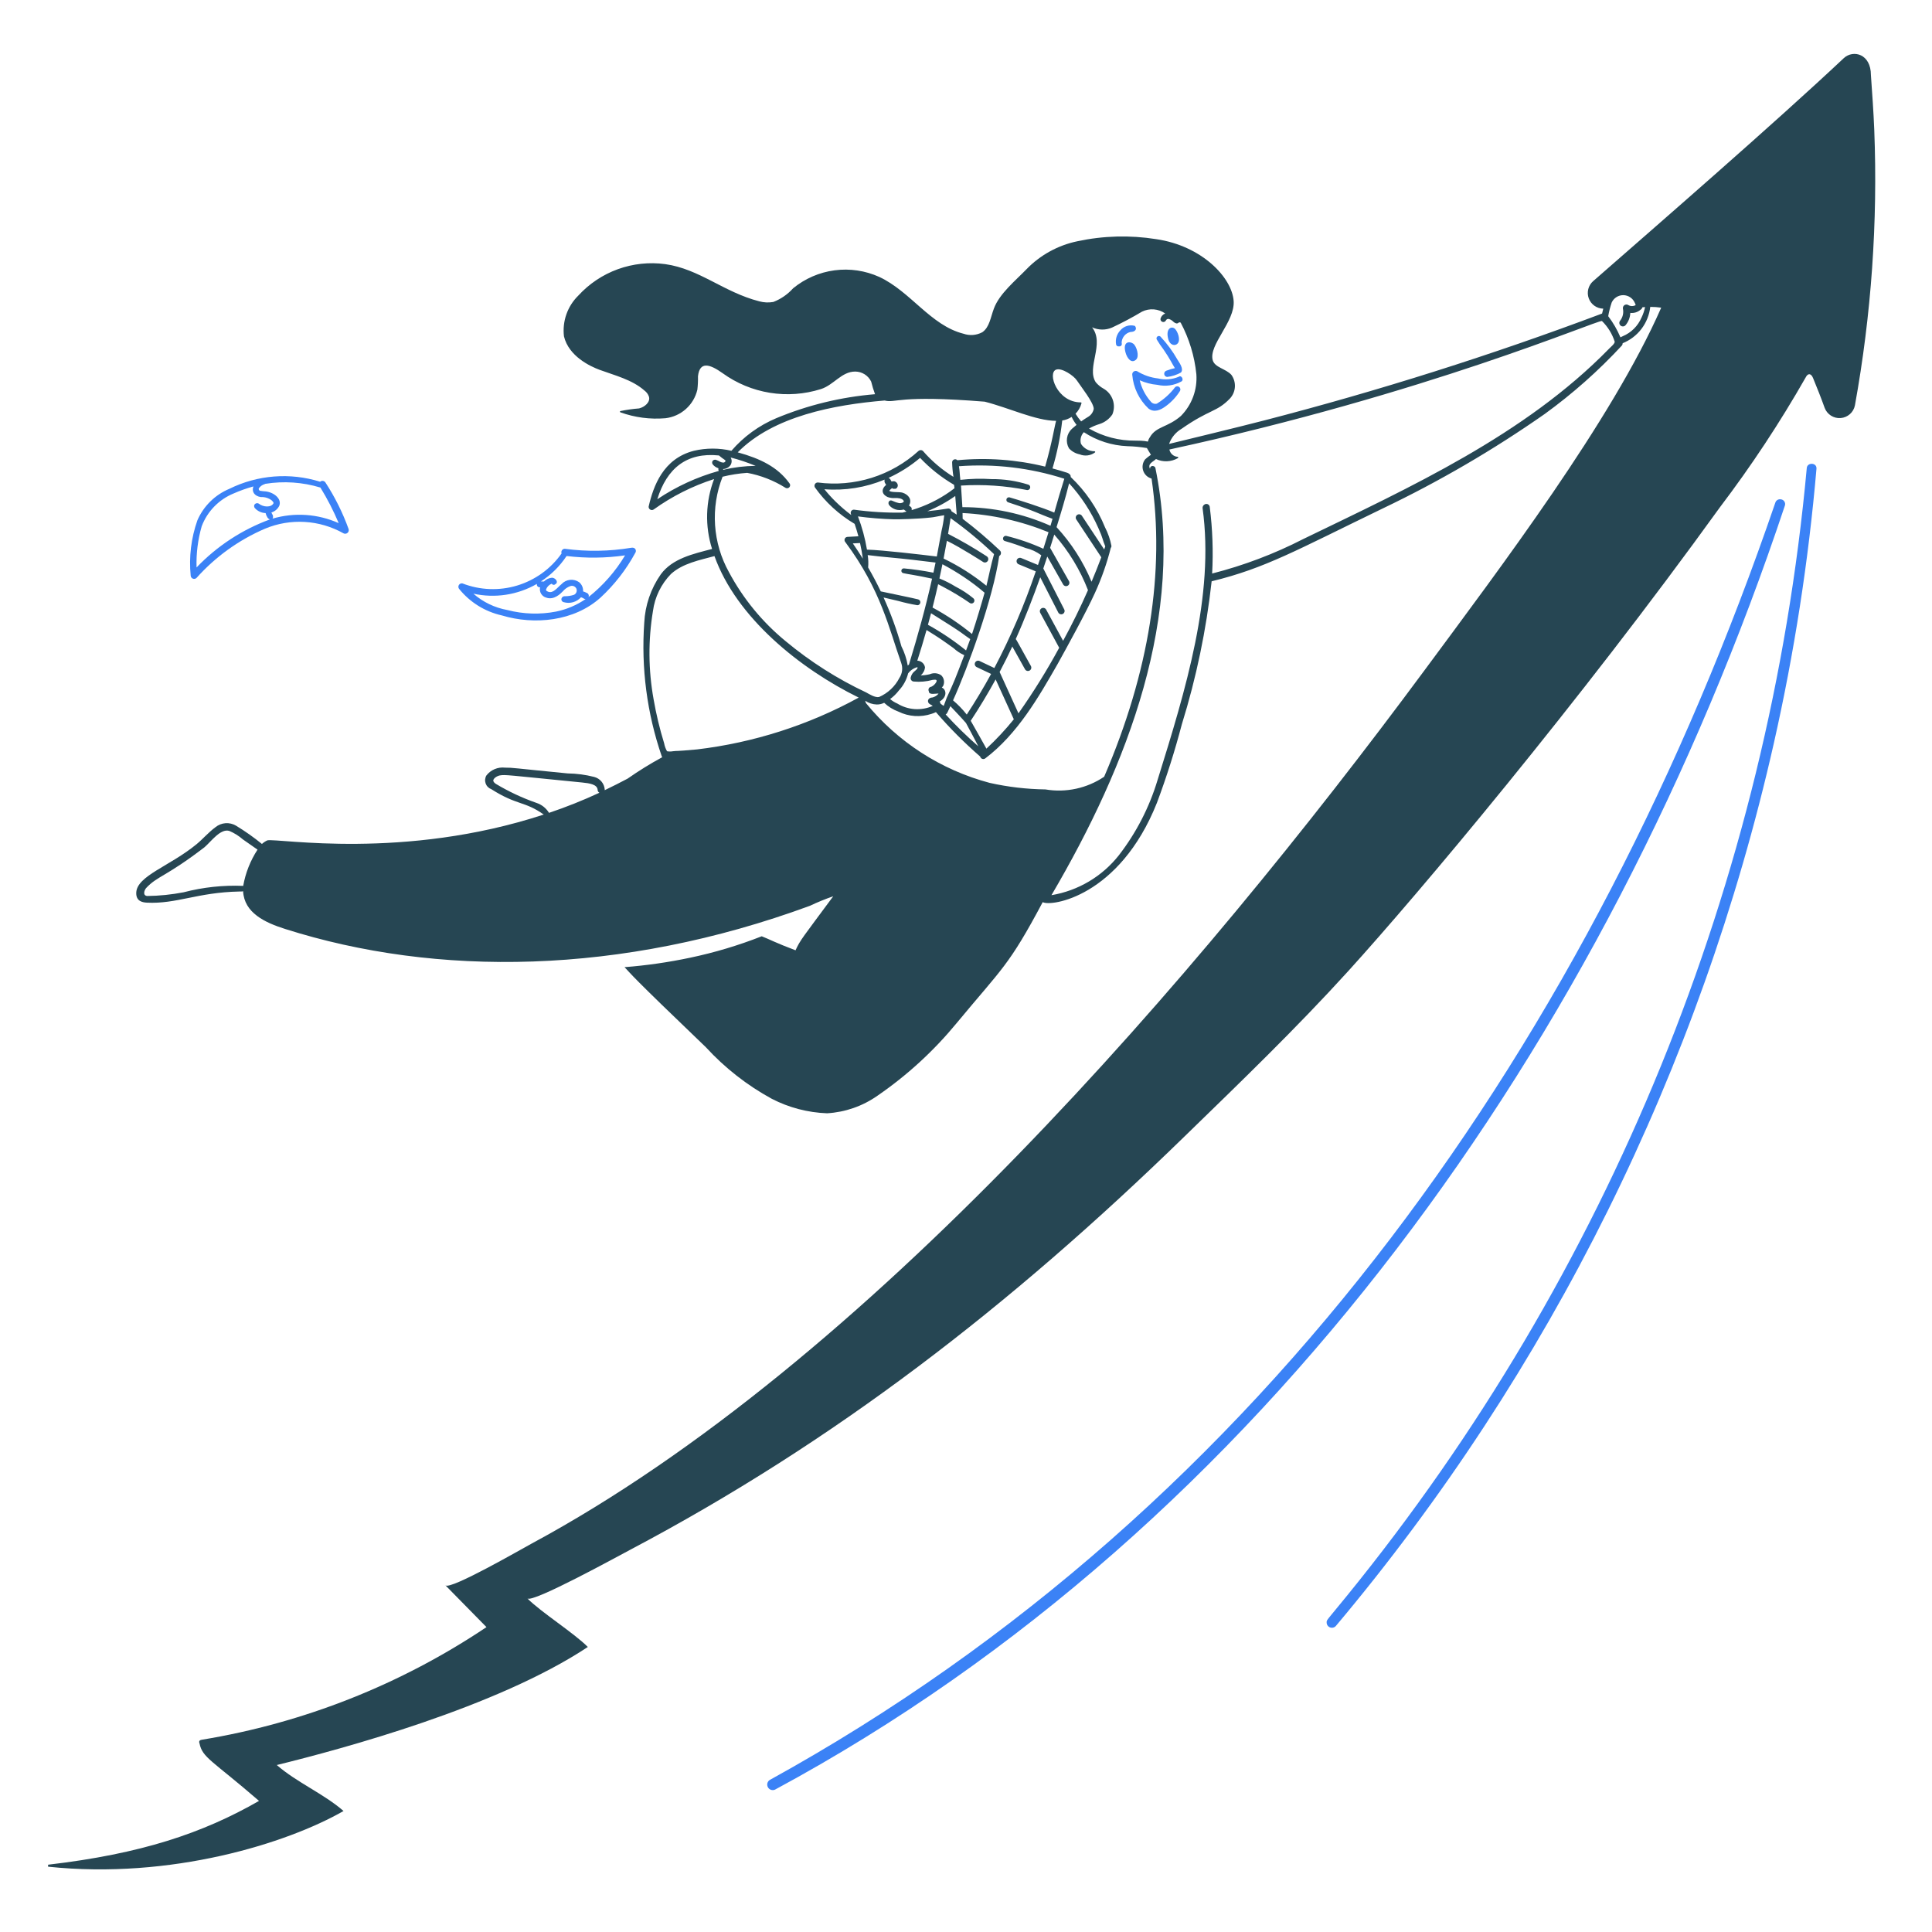 <svg width="154" height="154" viewBox="0 0 154 154" fill="none" xmlns="http://www.w3.org/2000/svg">
<path d="M149.397 10.334C149.339 8.884 149.231 7.436 149.131 5.987C149.131 4.295 147.73 3.939 146.974 4.629C141.46 9.817 132.083 17.954 126.987 22.413C126.797 22.58 126.663 22.801 126.601 23.046C126.54 23.291 126.553 23.549 126.641 23.785C126.729 24.022 126.886 24.227 127.092 24.373C127.299 24.519 127.544 24.599 127.797 24.603C127.762 24.731 127.73 24.86 127.702 24.992C118.883 28.308 109.894 31.152 100.772 33.512C98.882 34.006 93.822 35.23 93.188 35.384C93.368 34.875 93.723 34.447 94.189 34.175C96.43 32.609 96.967 32.872 98.028 31.777C98.267 31.526 98.41 31.198 98.433 30.852C98.456 30.505 98.358 30.162 98.154 29.88C97.707 29.384 96.833 29.303 96.666 28.711C96.327 27.491 98.445 25.645 98.335 24C98.209 22.128 95.805 19.591 92.151 19.061C90.07 18.731 87.946 18.787 85.885 19.229C84.338 19.548 82.923 20.326 81.823 21.459C80.957 22.358 79.658 23.408 79.221 24.602C78.96 25.292 78.873 26.088 78.301 26.482C78.073 26.604 77.821 26.678 77.563 26.699C77.305 26.72 77.044 26.686 76.8 26.601C74.178 25.939 72.594 23.244 70.088 22.074C68.973 21.57 67.739 21.387 66.526 21.547C65.312 21.707 64.168 22.203 63.221 22.978C62.788 23.461 62.248 23.835 61.644 24.069C61.272 24.135 60.89 24.118 60.525 24.019C57.683 23.29 55.761 21.437 53.025 21.054C51.752 20.881 50.457 21.02 49.249 21.457C48.042 21.895 46.959 22.619 46.092 23.567C45.667 23.984 45.344 24.493 45.146 25.055C44.949 25.617 44.883 26.217 44.953 26.808C45.337 28.412 47.067 29.21 47.794 29.479C49.02 29.932 50.383 30.258 51.378 31.137C51.538 31.256 51.659 31.42 51.725 31.609C51.865 32.049 51.381 32.452 50.94 32.555C50.443 32.594 49.948 32.664 49.459 32.764C49.447 32.766 49.437 32.772 49.429 32.781C49.421 32.79 49.416 32.801 49.416 32.813C49.415 32.825 49.418 32.837 49.425 32.846C49.431 32.856 49.441 32.864 49.452 32.867C50.601 33.28 51.825 33.441 53.041 33.337C53.648 33.266 54.219 33.009 54.674 32.601C55.13 32.193 55.449 31.655 55.587 31.059C55.628 30.705 55.645 30.348 55.636 29.991C55.776 28.765 56.592 29.029 57.599 29.746C58.716 30.554 60.006 31.089 61.367 31.309C62.727 31.529 64.12 31.428 65.434 31.014C66.467 30.684 67.079 29.617 68.166 29.617C68.432 29.618 68.693 29.693 68.918 29.834C69.144 29.976 69.325 30.177 69.441 30.417C69.525 30.757 69.628 31.092 69.748 31.422C67.041 31.645 64.385 32.29 61.877 33.334C60.501 33.913 59.277 34.802 58.301 35.932C57.318 35.7 56.294 35.7 55.311 35.932C52.858 36.558 52.078 38.747 51.703 40.382C51.7 40.43 51.71 40.478 51.733 40.52C51.756 40.562 51.79 40.598 51.831 40.621C51.873 40.645 51.921 40.657 51.969 40.656C52.017 40.654 52.064 40.639 52.103 40.612C53.573 39.558 55.198 38.739 56.92 38.186C56.238 39.971 56.181 41.935 56.759 43.757C55.248 44.154 53.603 44.51 52.67 45.783C51.879 46.916 51.422 48.249 51.354 49.63C51.097 53.235 51.57 56.855 52.744 60.274C52.754 60.304 52.768 60.332 52.786 60.358C51.834 60.874 50.913 61.444 50.026 62.065C49.426 62.383 48.818 62.69 48.203 62.985C48.206 62.968 48.206 62.95 48.203 62.933C48.186 62.699 48.095 62.475 47.943 62.295C47.792 62.115 47.588 61.987 47.36 61.929C46.67 61.752 45.961 61.658 45.248 61.649C40.82 61.217 40.929 61.189 40.255 61.189C39.974 61.157 39.69 61.197 39.429 61.307C39.169 61.417 38.941 61.592 38.769 61.816C38.713 61.912 38.68 62.019 38.67 62.129C38.66 62.239 38.675 62.35 38.712 62.454C38.75 62.558 38.81 62.653 38.889 62.731C38.967 62.809 39.061 62.869 39.165 62.907C41.226 64.216 41.804 63.839 43.343 64.928C32.183 68.585 22.179 66.809 21.313 66.984C21.154 67.057 21.008 67.154 20.878 67.271C20.224 66.739 19.533 66.252 18.812 65.814C18.56 65.665 18.268 65.596 17.976 65.617C17.683 65.639 17.404 65.749 17.177 65.934C16.611 66.351 16.18 66.871 15.661 67.297C13.537 69.042 10.925 69.807 10.861 71.143C10.825 71.888 11.436 71.931 11.704 71.951C14.063 72.07 15.747 71.13 19.071 71.063C19.283 71.058 19.315 71.067 19.378 71.038C19.466 72.758 21.102 73.535 22.73 74.049C34.755 77.87 49.465 77.755 64.561 72.2C65.165 71.913 65.786 71.66 66.418 71.442C63.966 74.759 63.794 74.91 63.412 75.748C61.816 75.147 61.372 74.887 60.718 74.631C58.867 75.359 56.958 75.93 55.012 76.339C53.287 76.704 51.54 76.956 49.782 77.093C50.435 77.772 50.062 77.528 56.267 83.477C57.778 85.124 59.551 86.511 61.513 87.582C62.881 88.289 64.388 88.684 65.927 88.74C67.369 88.655 68.759 88.171 69.941 87.341C72.294 85.725 74.41 83.788 76.226 81.586C79.934 77.109 80.388 77.026 83.116 71.908C83.729 72.291 89.224 71.513 92.219 63.992C92.986 61.942 93.649 59.854 94.204 57.737C95.358 54.021 96.154 50.203 96.58 46.335C100.885 45.285 103.333 43.858 110.239 40.519C114.73 38.371 119.037 35.859 123.117 33.007C125.351 31.388 127.42 29.553 129.294 27.528C129.326 27.478 129.343 27.419 129.341 27.359C129.935 27.12 130.454 26.725 130.842 26.215C131.23 25.704 131.472 25.099 131.543 24.462C131.835 24.462 132.126 24.482 132.415 24.524C128.474 33.515 119.579 45.272 113.503 53.489C95.413 77.927 69.033 108.673 42.383 123.036C41.725 123.386 35.904 126.758 35.504 126.367L38.777 129.698C31.942 134.281 24.203 137.342 16.084 138.675C16.015 138.681 15.95 138.711 15.9 138.759C15.886 138.789 15.878 138.822 15.878 138.855C15.878 138.888 15.886 138.921 15.9 138.951C16.13 140.12 16.897 140.302 20.647 143.55C16.15 146.129 11.253 147.77 3.833 148.636V148.794C13.627 149.827 22.879 146.937 27.384 144.355C25.785 142.965 23.67 142.09 22.062 140.691C27.301 139.401 39.61 136.085 46.855 131.281C45.773 130.182 43.124 128.507 42.033 127.408C42.408 127.824 49.478 123.927 50.228 123.536C66.458 114.958 80.471 104.172 94.424 90.582C98.888 86.243 103.316 81.979 107.482 77.391C113.092 71.209 125.779 56.119 137.105 40.422C139.605 37.128 141.886 33.673 143.934 30.08C144.116 29.715 144.366 29.763 144.517 30.129C144.858 30.962 145.158 31.712 145.442 32.506C145.537 32.763 145.713 32.981 145.944 33.129C146.175 33.276 146.448 33.345 146.721 33.323C146.995 33.301 147.253 33.191 147.458 33.009C147.663 32.827 147.803 32.583 147.856 32.314C149.168 25.065 149.685 17.695 149.397 10.334ZM19.386 70.613C17.787 70.548 16.187 70.72 14.638 71.124C13.68 71.309 12.707 71.409 11.731 71.42C11.363 71.381 11.494 70.975 11.643 70.792C12.551 69.817 13.215 69.899 16.3 67.534C16.852 67.055 17.571 66.03 18.274 66.231C18.671 66.398 19.039 66.628 19.363 66.911L20.528 67.725C19.956 68.601 19.568 69.583 19.386 70.613ZM43.762 64.793C43.533 64.416 43.176 64.133 42.756 63.997C41.63 63.604 40.548 63.096 39.525 62.483C39.42 62.413 39.301 62.305 39.322 62.192C39.351 62.038 39.593 61.863 39.838 61.809C40.313 61.736 40.333 61.774 46.402 62.373C47.006 62.432 47.599 62.527 47.637 62.952C47.637 63.001 47.649 63.049 47.674 63.091C47.698 63.133 47.734 63.168 47.776 63.191C46.469 63.798 45.128 64.333 43.762 64.793ZM88.642 26.109C89.46 25.727 90.258 25.303 91.032 24.84C91.325 24.697 91.651 24.635 91.976 24.661C92.3 24.687 92.612 24.8 92.878 24.988C92.783 25.025 92.699 25.085 92.633 25.162C92.567 25.24 92.521 25.332 92.5 25.432C92.498 25.485 92.515 25.537 92.547 25.578C92.58 25.62 92.626 25.65 92.677 25.662C92.729 25.674 92.783 25.668 92.83 25.645C92.878 25.622 92.916 25.583 92.938 25.535C92.959 25.493 92.993 25.46 93.034 25.44C93.076 25.42 93.123 25.415 93.168 25.425C93.301 25.465 93.422 25.538 93.521 25.636C93.593 25.709 93.685 25.76 93.785 25.782C93.824 25.784 93.863 25.776 93.898 25.759C93.933 25.742 93.964 25.717 93.987 25.686L94.11 25.714C94.791 26.992 95.216 28.39 95.362 29.83C95.406 30.439 95.319 31.05 95.107 31.623C94.896 32.196 94.564 32.717 94.135 33.152C93.069 34.083 92.165 33.973 91.666 34.838C91.267 35.426 91.961 35.112 90.51 35.123C89.211 35.139 87.931 34.806 86.804 34.158C87.069 34.008 87.349 33.888 87.641 33.8C88.059 33.668 88.421 33.398 88.666 33.034C88.819 32.663 88.831 32.25 88.701 31.871C88.57 31.492 88.307 31.174 87.959 30.976C87.721 30.845 87.51 30.671 87.337 30.461C86.586 29.272 88.078 27.415 87.05 26.092C87.3 26.206 87.571 26.266 87.845 26.269C88.119 26.272 88.391 26.218 88.642 26.109ZM84.191 29.461C84.645 29.303 85.588 29.949 85.826 30.309C86.154 30.803 87.181 32.095 87.183 32.592C87.158 32.722 87.106 32.846 87.03 32.954C86.954 33.063 86.856 33.154 86.742 33.222C86.549 33.337 86.361 33.46 86.178 33.591C86.012 33.4 85.863 33.194 85.731 32.978C85.959 32.745 86.123 32.457 86.206 32.142C86.209 32.134 86.209 32.126 86.207 32.118C86.206 32.109 86.202 32.102 86.197 32.095C86.192 32.089 86.185 32.083 86.178 32.08C86.17 32.076 86.162 32.074 86.153 32.074C84.254 32.073 83.465 29.711 84.191 29.461ZM70.513 31.925C71.423 32.155 71.517 31.459 78.489 32.017C80.434 32.511 82.556 33.537 84.182 33.546C84.044 34.036 83.869 35.251 83.309 37.194C81.022 36.633 78.657 36.461 76.313 36.685C76.279 36.649 76.236 36.625 76.188 36.614C76.14 36.604 76.091 36.608 76.045 36.627C76 36.645 75.961 36.676 75.934 36.717C75.907 36.758 75.894 36.806 75.894 36.855C75.905 37.243 75.94 37.629 76.001 38.012C75.085 37.446 74.26 36.745 73.554 35.931C73.505 35.895 73.445 35.876 73.384 35.878C73.323 35.88 73.264 35.903 73.218 35.942C72.142 36.921 70.867 37.653 69.479 38.088C68.092 38.522 66.626 38.649 65.185 38.459C65.139 38.459 65.094 38.471 65.054 38.493C65.015 38.516 64.981 38.549 64.958 38.589C64.935 38.628 64.923 38.673 64.922 38.719C64.921 38.765 64.933 38.81 64.955 38.85C65.797 40.03 66.876 41.02 68.123 41.758C68.235 42.085 68.335 42.415 68.424 42.748C68.424 42.748 67.792 42.785 67.528 42.796C67.482 42.803 67.439 42.823 67.403 42.853C67.368 42.883 67.342 42.922 67.328 42.967C67.313 43.011 67.312 43.058 67.323 43.103C67.334 43.148 67.357 43.189 67.39 43.222C70.232 47.038 70.86 50.104 71.836 52.846C71.906 53.043 71.929 53.253 71.904 53.46C71.878 53.668 71.805 53.866 71.689 54.04C71.342 54.719 70.768 55.256 70.068 55.559C69.756 55.624 69.285 55.329 69.05 55.198C66.747 54.116 64.591 52.745 62.635 51.118C60.774 49.596 59.233 47.72 58.101 45.599C57.462 44.448 57.086 43.169 56.998 41.856C56.911 40.542 57.115 39.226 57.596 38C58.24 37.841 58.897 37.737 59.559 37.691C60.644 37.893 61.681 38.298 62.615 38.886C62.666 38.916 62.727 38.926 62.785 38.915C62.843 38.903 62.895 38.871 62.932 38.824C62.968 38.777 62.986 38.718 62.982 38.659C62.978 38.6 62.952 38.544 62.91 38.502C61.99 37.233 60.621 36.557 58.804 36.056C61.638 33.174 66.486 32.261 70.513 31.925ZM85.792 41.407L87.785 44.422C87.539 45.076 87.281 45.725 87.009 46.37C86.342 44.766 85.397 43.293 84.218 42.017C84.575 40.868 84.931 39.697 85.219 38.524C86.187 39.581 86.976 40.79 87.554 42.101C87.937 42.937 87.861 42.989 88.102 43.551L88.015 43.797L86.239 41.114C86.22 41.084 86.195 41.059 86.166 41.039C86.137 41.02 86.104 41.006 86.069 40.999C86.035 40.992 85.999 40.992 85.965 40.998C85.93 41.005 85.897 41.019 85.868 41.038C85.838 41.057 85.813 41.082 85.793 41.112C85.773 41.141 85.76 41.173 85.753 41.208C85.746 41.243 85.746 41.278 85.752 41.313C85.759 41.347 85.772 41.38 85.792 41.41V41.407ZM82.921 48.856L84.428 51.634C83.45 53.438 82.366 55.183 81.182 56.86L79.68 53.564C80.034 52.896 80.371 52.219 80.692 51.535L81.703 53.347C81.738 53.409 81.796 53.455 81.864 53.474C81.933 53.494 82.006 53.485 82.068 53.451C82.13 53.416 82.176 53.358 82.196 53.29C82.215 53.221 82.207 53.148 82.172 53.086C81.189 51.327 81.04 51.022 80.966 50.939C81.656 49.406 82.4 47.48 82.918 46.015L84.351 48.818C84.367 48.85 84.389 48.879 84.416 48.902C84.443 48.925 84.474 48.943 84.508 48.954C84.541 48.965 84.577 48.97 84.613 48.967C84.648 48.964 84.683 48.955 84.714 48.938C84.746 48.922 84.774 48.9 84.797 48.873C84.82 48.845 84.837 48.814 84.848 48.78C84.859 48.746 84.862 48.71 84.859 48.675C84.856 48.639 84.846 48.605 84.829 48.574L83.162 45.314C83.269 44.999 83.375 44.682 83.479 44.362L84.742 46.585C84.759 46.616 84.782 46.643 84.81 46.664C84.838 46.686 84.87 46.702 84.904 46.712C84.938 46.721 84.973 46.723 85.008 46.719C85.043 46.715 85.077 46.703 85.108 46.686C85.138 46.669 85.165 46.645 85.187 46.618C85.209 46.59 85.225 46.558 85.234 46.524C85.243 46.49 85.246 46.455 85.241 46.419C85.237 46.385 85.226 46.351 85.208 46.32L83.705 43.667C83.74 43.557 84.035 42.612 84.035 42.612C85.184 43.919 86.095 45.417 86.724 47.04C86.121 48.413 85.46 49.76 84.74 51.079L83.392 48.598C83.376 48.566 83.354 48.538 83.326 48.515C83.299 48.492 83.267 48.475 83.233 48.465C83.199 48.454 83.163 48.451 83.127 48.454C83.092 48.458 83.057 48.468 83.026 48.486C82.995 48.502 82.967 48.526 82.945 48.553C82.922 48.581 82.906 48.613 82.896 48.648C82.886 48.682 82.883 48.718 82.888 48.754C82.892 48.789 82.903 48.823 82.921 48.854V48.856ZM75.073 54.807C75.11 54.767 75.144 54.724 75.177 54.678C75.244 54.539 75.266 54.382 75.239 54.23C75.213 54.077 75.138 53.937 75.027 53.829C74.896 53.738 74.743 53.682 74.584 53.667C74.424 53.652 74.264 53.678 74.118 53.742C73.878 53.8 73.634 53.832 73.388 53.837C73.485 53.757 73.565 53.659 73.624 53.548C73.683 53.438 73.72 53.316 73.732 53.191C73.707 53.046 73.632 52.914 73.52 52.818C73.408 52.722 73.266 52.667 73.119 52.664C73.378 51.853 73.624 51.038 73.855 50.218C74.965 50.908 75.081 51 75.994 51.651C76.25 51.889 76.543 52.083 76.862 52.226C76.084 54.261 76.078 54.287 75.463 55.622C75.437 55.684 75.279 56.137 75.222 56.267C75.131 56.213 75.045 56.15 74.966 56.08C74.953 56.023 74.932 55.968 74.903 55.918C75.537 55.537 75.427 54.95 75.073 54.807ZM74.347 56.264L74.338 56.273C73.889 56.47 73.399 56.555 72.91 56.522C72.422 56.489 71.948 56.338 71.53 56.082C71.32 55.992 71.124 55.87 70.95 55.722C71.217 55.527 71.454 55.295 71.654 55.032C72.01 54.65 72.262 54.183 72.388 53.676C72.574 53.427 72.839 53.25 73.14 53.174C73.1 53.25 73.217 53.241 72.945 53.469C72.767 53.597 72.642 53.786 72.594 54C72.585 54.038 72.584 54.077 72.592 54.115C72.6 54.153 72.617 54.189 72.64 54.22C72.663 54.251 72.693 54.277 72.728 54.295C72.762 54.313 72.8 54.324 72.839 54.326C73.343 54.373 73.852 54.328 74.341 54.193C74.484 54.188 74.755 54.116 74.628 54.374C74.537 54.535 74.398 54.664 74.231 54.743C74.191 54.746 74.152 54.759 74.118 54.781C74.084 54.803 74.056 54.834 74.037 54.869C74.018 54.905 74.008 54.944 74.008 54.985C74.008 55.025 74.018 55.065 74.037 55.101C74.037 55.437 74.623 55.259 74.814 55.287C74.691 55.438 74.523 55.545 74.334 55.594C73.999 55.609 73.914 55.843 74.001 56.007C74.074 56.148 74.277 56.191 74.347 56.268V56.264ZM73.185 47.776C72.993 47.718 70.282 47.156 70.206 47.139C69.896 46.492 69.561 45.857 69.2 45.233C69.228 44.904 69.216 44.572 69.164 44.246C69.749 44.322 70.347 44.381 70.927 44.434C72.197 44.552 73.189 44.669 74.574 44.842C74.517 45.112 74.46 45.382 74.403 45.649C73.626 45.494 72.842 45.38 72.054 45.307C72.006 45.303 71.959 45.317 71.921 45.346C71.883 45.376 71.857 45.418 71.849 45.465C71.841 45.513 71.851 45.561 71.877 45.602C71.903 45.642 71.943 45.671 71.99 45.683C72.291 45.76 73.015 45.842 74.295 46.126C73.783 48.435 73.152 50.682 72.456 52.967C72.422 52.996 72.39 53.025 72.358 53.054C72.267 52.521 72.097 52.004 71.853 51.521C71.478 50.188 71.001 48.886 70.429 47.626C70.822 47.724 71.216 47.812 71.608 47.904C72.107 48.044 72.614 48.157 73.126 48.242C73.183 48.242 73.239 48.221 73.282 48.182C73.325 48.144 73.353 48.092 73.36 48.035C73.367 47.978 73.353 47.92 73.321 47.872C73.289 47.825 73.24 47.79 73.185 47.776ZM68.387 41.163C69.337 41.291 70.293 41.368 71.251 41.393C71.542 41.403 73.112 41.371 74.179 41.252C74.34 41.252 75.042 41.093 75.263 41.072C75.218 41.495 75.147 41.914 75.048 42.327C74.957 42.851 74.705 44.205 74.673 44.359C73.402 44.206 70.389 43.848 69.106 43.811C68.956 42.907 68.715 42.019 68.387 41.163ZM68.778 44.531C68.522 44.122 68.256 43.717 67.979 43.315L68.553 43.284C68.646 43.695 68.721 44.11 68.778 44.529V44.531ZM67.822 40.964C67.835 40.995 67.847 41.026 67.859 41.057C67.413 40.724 66.99 40.361 66.593 39.971C66.281 39.664 65.987 39.338 65.713 38.997C67.35 39.126 68.994 38.863 70.509 38.23C70.478 38.454 70.537 38.489 70.635 38.645C70.197 39.021 70.31 39.411 70.74 39.614C70.933 39.686 71.14 39.714 71.345 39.699C71.583 39.693 71.909 39.711 72.03 39.916C72.107 40.041 71.816 40.136 71.659 40.101C71.157 39.992 71.069 39.816 70.912 39.918C70.877 39.942 70.85 39.976 70.835 40.015C70.819 40.054 70.815 40.097 70.823 40.138C70.823 40.291 71.206 40.658 71.701 40.658C71.816 40.657 71.93 40.642 72.042 40.615C72.062 40.63 72.239 40.768 72.26 40.778C72.154 40.807 72.046 40.834 71.939 40.86C70.647 40.882 69.355 40.804 68.075 40.626C68.033 40.624 67.992 40.632 67.954 40.649C67.916 40.666 67.883 40.693 67.858 40.726C67.833 40.76 67.817 40.798 67.811 40.84C67.804 40.881 67.808 40.923 67.822 40.962V40.964ZM80.19 42.713C80.159 42.71 80.127 42.714 80.097 42.725C80.068 42.735 80.041 42.752 80.018 42.774C79.995 42.795 79.978 42.822 79.966 42.851C79.954 42.88 79.949 42.911 79.95 42.943C79.952 42.986 79.968 43.028 79.996 43.061C80.023 43.095 80.061 43.118 80.103 43.128C80.793 43.323 81.298 43.511 81.761 43.684C82.21 43.787 82.632 43.983 83 44.26C82.914 44.518 82.827 44.776 82.738 45.034L81.414 44.487C81.381 44.472 81.345 44.463 81.309 44.462C81.273 44.461 81.236 44.467 81.203 44.48C81.169 44.493 81.138 44.513 81.112 44.538C81.086 44.564 81.065 44.594 81.051 44.628C81.037 44.662 81.03 44.698 81.031 44.734C81.031 44.77 81.039 44.806 81.054 44.84C81.069 44.873 81.09 44.903 81.116 44.928C81.143 44.953 81.174 44.972 81.209 44.984L82.562 45.543C81.666 48.194 80.562 50.77 79.259 53.247L78.081 52.688C78.049 52.673 78.015 52.665 77.98 52.663C77.944 52.661 77.909 52.666 77.876 52.678C77.843 52.69 77.812 52.708 77.786 52.732C77.76 52.756 77.739 52.784 77.724 52.816C77.709 52.848 77.7 52.882 77.698 52.918C77.696 52.953 77.701 52.988 77.713 53.021C77.725 53.054 77.743 53.085 77.767 53.111C77.791 53.137 77.819 53.158 77.851 53.174L79.001 53.72C78.398 54.825 77.751 55.904 77.06 56.958C76.735 56.545 76.369 56.166 75.967 55.826C77.149 53.22 79.157 47.715 79.647 44.322C79.684 44.301 79.716 44.271 79.74 44.236C79.764 44.2 79.779 44.16 79.785 44.117C79.791 44.075 79.787 44.032 79.774 43.991C79.76 43.951 79.737 43.914 79.707 43.883C78.763 42.986 77.77 42.142 76.733 41.354C76.733 41.2 76.733 41.042 76.725 40.894C79.08 41.013 81.397 41.53 83.579 42.423C83.519 42.622 83.243 43.501 83.166 43.742C82.209 43.304 81.212 42.959 80.19 42.711V42.713ZM77.594 47.695C77.154 47.331 76.675 47.017 76.166 46.758C75.757 46.507 75.328 46.289 74.882 46.109C74.965 45.732 75.045 45.355 75.122 44.976C75.706 45.285 76.273 45.623 76.822 45.989C77.4 46.373 77.955 46.792 78.481 47.245C78.296 47.919 77.831 49.502 77.48 50.536C76.501 49.734 75.447 49.028 74.333 48.426C74.49 47.809 74.639 47.19 74.78 46.568C74.907 46.637 75.035 46.703 75.163 46.77C75.911 47.161 76.633 47.599 77.327 48.079C77.378 48.106 77.436 48.113 77.492 48.099C77.547 48.086 77.596 48.053 77.629 48.006C77.662 47.959 77.676 47.901 77.67 47.845C77.664 47.788 77.637 47.735 77.594 47.697V47.695ZM77.338 50.941C77.231 51.244 77.119 51.546 77.005 51.847C76.054 51.078 75.037 50.393 73.967 49.801C74.052 49.494 74.134 49.188 74.214 48.881C77.085 50.668 76.659 50.495 77.338 50.943V50.941ZM79.236 44.171C78.99 45.014 78.837 45.848 78.628 46.691C77.578 45.837 76.432 45.109 75.213 44.522C75.306 44.051 75.394 43.579 75.477 43.107C76.619 43.664 78.344 44.784 78.362 44.793C78.391 44.812 78.424 44.826 78.459 44.832C78.494 44.839 78.529 44.838 78.564 44.831C78.598 44.824 78.631 44.809 78.66 44.789C78.689 44.77 78.714 44.744 78.733 44.715C78.752 44.685 78.766 44.652 78.772 44.617C78.778 44.583 78.778 44.547 78.771 44.513C78.763 44.478 78.749 44.445 78.73 44.416C78.71 44.387 78.684 44.362 78.655 44.343C77.659 43.693 76.631 43.096 75.572 42.554C75.642 42.137 75.708 41.72 75.772 41.304C76.994 42.176 78.151 43.135 79.236 44.172V44.171ZM75.844 40.751C75.838 40.717 75.826 40.684 75.808 40.654C75.789 40.625 75.765 40.599 75.736 40.58C75.707 40.56 75.675 40.546 75.641 40.539C75.606 40.533 75.571 40.533 75.537 40.54C74.998 40.628 74.457 40.698 73.915 40.751C74.703 40.435 75.451 40.027 76.143 39.536C76.183 40.016 76.219 40.495 76.259 41.02C76.124 40.933 75.985 40.839 75.844 40.753V40.751ZM75.733 39.178C74.799 39.837 73.763 40.338 72.667 40.662C72.672 40.647 72.674 40.63 72.674 40.614C72.674 40.461 72.674 40.448 72.454 40.298C72.732 39.846 72.427 39.427 71.95 39.274C71.68 39.188 71.065 39.274 70.877 39.121C70.944 39.04 71.022 38.967 71.107 38.905C71.129 38.928 71.157 38.945 71.188 38.955C71.219 38.965 71.251 38.967 71.283 38.961H71.297C71.461 38.997 71.591 38.807 71.559 38.639C71.544 38.575 71.513 38.516 71.469 38.468C71.424 38.42 71.368 38.384 71.306 38.364C71.228 38.348 71.146 38.355 71.072 38.385C71.061 38.366 71.028 38.318 71.015 38.299C70.982 38.208 70.915 38.133 70.829 38.09C71.735 37.676 72.579 37.141 73.34 36.498C74.136 37.339 75.048 38.062 76.048 38.645C76.059 38.733 76.071 38.819 76.082 38.917C75.963 39 75.846 39.093 75.733 39.178ZM75.758 56.29C76.706 57.286 76.998 57.631 76.998 57.631C76.998 57.631 77.798 59.11 77.978 59.487C77.065 58.689 76.196 57.841 75.377 56.947C75.493 56.893 75.503 56.83 75.756 56.29H75.758ZM77.377 57.452C78.084 56.379 78.746 55.281 79.363 54.156L80.812 57.335C80.141 58.166 79.41 58.948 78.627 59.674C78.583 59.596 77.538 57.72 77.375 57.452H77.377ZM84.038 40.86C83.146 40.47 81.097 39.818 80.467 39.644C80.417 39.633 80.364 39.641 80.32 39.667C80.275 39.693 80.242 39.735 80.227 39.784C80.212 39.834 80.216 39.887 80.238 39.933C80.261 39.98 80.3 40.016 80.348 40.035C82.771 40.833 82.621 40.892 83.896 41.355C83.843 41.54 83.789 41.725 83.734 41.91C81.523 40.929 79.131 40.423 76.712 40.425C76.708 40.332 76.609 38.798 76.601 38.705C78.37 38.596 80.147 38.717 81.885 39.065C81.944 39.066 82.001 39.045 82.044 39.006C82.088 38.966 82.115 38.912 82.119 38.853C82.124 38.8 82.109 38.746 82.076 38.703C82.043 38.661 81.995 38.632 81.942 38.623C81.002 38.328 80.022 38.182 79.036 38.19C78.208 38.136 77.376 38.156 76.55 38.25C76.483 37.698 76.514 37.647 76.438 37.163C79.276 36.953 82.127 37.292 84.837 38.16C84.575 38.977 84.296 39.943 84.036 40.86H84.038ZM58.172 37.146C58.254 37.055 58.304 36.94 58.317 36.818C58.329 36.697 58.303 36.574 58.243 36.468C58.92 36.642 59.585 36.864 60.23 37.134C59.359 37.143 58.491 37.249 57.643 37.45C57.646 37.436 57.648 37.422 57.648 37.408V37.389C57.848 37.38 58.036 37.293 58.172 37.146ZM52.393 39.795C53.152 37.337 54.727 36.039 57.307 36.305C57.46 36.437 57.621 36.559 57.79 36.669C57.898 36.751 57.762 36.878 57.643 36.876C57.386 36.849 57.377 36.761 57.071 36.653C57.021 36.638 56.967 36.639 56.918 36.656C56.869 36.673 56.826 36.705 56.796 36.748C56.774 36.788 56.764 36.833 56.765 36.878C56.766 36.924 56.78 36.968 56.804 37.007C56.921 37.157 57.082 37.267 57.264 37.323C57.27 37.409 57.24 37.458 57.299 37.536C55.554 38.022 53.898 38.785 52.393 39.795ZM55.557 59.736C53.619 59.913 54.116 59.829 53.64 59.881C53.485 59.91 53.325 59.91 53.169 59.881C53.057 59.684 52.979 59.47 52.939 59.247C52.583 58.093 52.302 56.917 52.096 55.727C51.678 53.407 51.661 51.033 52.047 48.707C52.195 47.593 52.699 46.556 53.485 45.751C54.412 44.908 55.761 44.648 56.95 44.326C58.696 49.215 63.752 53.299 68.448 55.605C64.456 57.796 60.079 59.198 55.557 59.736ZM83.331 62.925C81.835 62.905 80.345 62.73 78.885 62.403C75.009 61.374 71.557 59.148 69.022 56.04C69 55.98 68.981 55.919 68.965 55.856C69.237 56.041 69.556 56.145 69.885 56.155C70.09 56.159 70.294 56.113 70.477 56.02C70.804 56.33 71.191 56.569 71.613 56.723C72.437 57.129 73.388 57.192 74.258 56.899C74.377 56.863 74.492 56.818 74.603 56.764C75.692 58.027 76.871 59.21 78.129 60.304C78.139 60.346 78.159 60.385 78.188 60.417C78.216 60.449 78.252 60.474 78.292 60.488C78.333 60.503 78.376 60.507 78.419 60.501C78.461 60.495 78.501 60.478 78.536 60.452C81.108 58.506 82.799 55.554 84.292 52.947C85.01 51.656 86.568 48.824 87.276 47.267C87.804 46.112 88.227 44.912 88.538 43.681C88.578 43.635 88.598 43.576 88.594 43.516C88.495 43.001 88.323 42.502 88.082 42.035C87.466 40.516 86.531 39.146 85.342 38.018C85.381 37.844 85.162 37.707 85.058 37.681C84.674 37.557 84.286 37.443 83.894 37.339C84.266 36.091 84.526 34.812 84.671 33.518C84.939 33.478 85.195 33.38 85.421 33.232C85.527 33.457 85.658 33.671 85.812 33.867C85.684 33.969 85.559 34.075 85.437 34.185C85.229 34.38 85.093 34.639 85.052 34.92C85.01 35.201 85.065 35.489 85.207 35.735C85.432 35.982 85.731 36.15 86.058 36.215C86.257 36.297 86.474 36.327 86.688 36.301C86.901 36.275 87.105 36.194 87.278 36.066C87.287 36.059 87.293 36.05 87.297 36.039C87.3 36.028 87.3 36.017 87.296 36.006C87.293 35.995 87.286 35.986 87.277 35.98C87.268 35.973 87.257 35.969 87.246 35.969C87.03 35.971 86.817 35.918 86.627 35.814C86.438 35.71 86.278 35.559 86.163 35.376C86.118 35.215 86.115 35.045 86.156 34.883C86.196 34.721 86.278 34.571 86.394 34.45C87.428 35.13 88.628 35.515 89.865 35.565C90.386 35.578 90.906 35.628 91.42 35.714C91.42 35.714 91.712 36.214 91.741 36.25C91.58 36.361 91.426 36.481 91.281 36.612C91.182 36.738 91.115 36.886 91.088 37.044C91.06 37.202 91.072 37.364 91.123 37.516C91.173 37.668 91.261 37.805 91.377 37.915C91.494 38.025 91.636 38.104 91.791 38.145C92.876 45.58 91.607 53.561 88.013 61.913C86.641 62.84 84.964 63.202 83.331 62.925ZM128.25 27.805C121.524 34.683 112.434 38.823 103.882 42.967C101.572 44.152 99.136 45.074 96.62 45.716C96.715 43.955 96.653 42.189 96.433 40.439C96.433 40.388 96.418 40.337 96.391 40.294C96.363 40.25 96.324 40.215 96.277 40.193C96.23 40.171 96.178 40.163 96.127 40.17C96.076 40.176 96.028 40.197 95.988 40.23C95.942 40.261 95.906 40.304 95.883 40.355C95.861 40.405 95.853 40.461 95.86 40.516C96.814 47.47 94.52 54.954 92.268 62.18C91.616 64.349 90.572 66.379 89.187 68.17C87.854 69.864 85.937 70.999 83.812 71.355C89.928 60.93 94.495 49.063 92.099 37.311C92.092 37.277 92.076 37.246 92.052 37.221C92.029 37.195 92 37.176 91.967 37.166C91.934 37.148 91.896 37.14 91.859 37.142C91.821 37.145 91.785 37.157 91.754 37.179C91.723 37.201 91.699 37.231 91.685 37.265C91.67 37.3 91.665 37.338 91.671 37.375C91.459 36.956 91.895 36.832 92.143 36.59C92.42 36.72 92.723 36.781 93.028 36.767C93.333 36.754 93.631 36.667 93.895 36.514C93.905 36.508 93.913 36.499 93.917 36.488C93.922 36.477 93.923 36.465 93.919 36.453C93.916 36.442 93.91 36.431 93.9 36.424C93.891 36.417 93.88 36.413 93.868 36.413C93.71 36.401 93.56 36.338 93.441 36.232C93.323 36.127 93.242 35.986 93.212 35.83C113.767 31.377 127.227 25.538 127.69 25.586C128.162 26.047 128.512 26.616 128.711 27.244C128.688 27.43 128.405 27.642 128.248 27.805H128.25ZM130.845 25.312C130.56 25.983 130.025 26.516 129.353 26.798C129.29 26.828 129.227 26.858 129.165 26.889C128.912 26.289 128.585 25.722 128.191 25.203C128.255 24.833 128.348 24.469 128.468 24.114C128.55 23.937 128.681 23.787 128.846 23.683C129.011 23.579 129.202 23.525 129.397 23.527C129.592 23.53 129.782 23.589 129.944 23.698C130.106 23.806 130.233 23.959 130.31 24.138C130.343 24.194 130.366 24.256 130.377 24.32C130.285 24.373 130.179 24.4 130.073 24.397C129.966 24.395 129.862 24.363 129.773 24.305C129.726 24.28 129.673 24.27 129.621 24.274C129.568 24.278 129.517 24.297 129.475 24.328C129.432 24.359 129.399 24.402 129.38 24.451C129.36 24.5 129.355 24.554 129.364 24.606C129.4 24.777 129.396 24.955 129.354 25.125C129.312 25.295 129.232 25.453 129.12 25.588C129.083 25.648 129.07 25.719 129.082 25.787C129.094 25.856 129.132 25.918 129.187 25.96C129.242 26.003 129.311 26.024 129.381 26.018C129.45 26.013 129.516 25.982 129.564 25.932C129.801 25.655 129.938 25.306 129.952 24.942C130.095 24.958 130.24 24.945 130.378 24.903C130.515 24.862 130.643 24.793 130.753 24.7C130.833 24.655 130.892 24.58 130.919 24.492C130.989 24.485 131.058 24.48 131.129 24.476C131.07 24.765 130.975 25.046 130.847 25.312H130.845Z" fill="#264653"/>
<path d="M89.706 28.061C89.827 28.543 90.175 29.017 90.557 28.665C90.845 28.4 90.597 27.601 90.34 27.4C90.082 27.199 89.483 27.174 89.706 28.061Z" fill="#3B82F6"/>
<path d="M93.122 27.028C93.269 27.565 93.706 27.599 93.888 27.358C94.111 27.059 93.876 26.455 93.683 26.239C93.411 25.939 92.885 26.163 93.122 27.028Z" fill="#3B82F6"/>
<path d="M92.743 27.856C93.274 28.63 93.433 29.002 93.649 29.344C93.416 29.394 93.189 29.463 92.967 29.55C92.912 29.57 92.866 29.608 92.835 29.658C92.805 29.708 92.793 29.767 92.801 29.825C92.808 29.883 92.836 29.936 92.878 29.977C92.921 30.017 92.976 30.041 93.034 30.046C93.42 30.003 93.794 29.882 94.133 29.692C94.388 29.412 93.994 28.898 93.864 28.681C93.483 28.01 93.023 27.387 92.495 26.823C92.46 26.795 92.416 26.781 92.371 26.782C92.327 26.782 92.284 26.799 92.25 26.829C92.216 26.858 92.193 26.898 92.186 26.943C92.179 26.987 92.188 27.032 92.211 27.071C92.373 27.343 92.55 27.605 92.743 27.856Z" fill="#3B82F6"/>
<path d="M88.964 27.457C88.973 27.501 88.996 27.54 89.031 27.568C89.066 27.596 89.109 27.611 89.153 27.611H89.23C89.261 27.611 89.293 27.603 89.321 27.588C89.349 27.573 89.373 27.551 89.39 27.524C89.407 27.498 89.418 27.467 89.421 27.436C89.424 27.404 89.418 27.372 89.406 27.343C89.406 27.137 89.476 26.938 89.604 26.778C89.733 26.617 89.912 26.505 90.113 26.461C90.501 26.461 90.617 26.224 90.506 26.046C90.495 26.019 90.478 25.995 90.457 25.975C90.247 25.917 90.025 25.921 89.818 25.987C89.61 26.053 89.427 26.178 89.289 26.347C89.152 26.494 89.052 26.671 88.995 26.864C88.939 27.056 88.928 27.26 88.964 27.457Z" fill="#3B82F6"/>
<path d="M90.253 29.879C90.338 30.901 90.798 31.856 91.543 32.562C91.997 32.909 92.504 32.7 92.96 32.351C93.4 32.024 93.775 31.617 94.064 31.151C94.089 31.099 94.095 31.041 94.082 30.985C94.069 30.929 94.037 30.879 93.991 30.844C93.945 30.809 93.889 30.791 93.832 30.793C93.774 30.795 93.719 30.816 93.675 30.854C93.276 31.382 92.78 31.83 92.215 32.174C92.124 32.199 92.028 32.196 91.94 32.164C91.852 32.133 91.775 32.076 91.72 32C91.297 31.517 90.997 30.938 90.848 30.313C91.294 30.511 91.771 30.634 92.257 30.676C92.906 30.825 93.586 30.729 94.168 30.408C94.392 30.283 94.174 29.871 93.961 30.03C93.438 30.251 92.857 30.299 92.305 30.165C91.715 30.097 91.147 29.901 90.64 29.59C90.595 29.57 90.546 29.562 90.497 29.568C90.448 29.573 90.401 29.591 90.362 29.621C90.322 29.65 90.291 29.689 90.272 29.735C90.253 29.78 90.246 29.83 90.253 29.879Z" fill="#3B82F6"/>
<path d="M40.013 49.058C42.589 49.834 45.762 49.532 47.871 47.632C48.978 46.608 49.91 45.409 50.63 44.084C50.764 43.905 50.662 43.603 50.32 43.662C48.568 43.954 46.782 43.981 45.022 43.744C44.977 43.743 44.933 43.754 44.893 43.774C44.853 43.794 44.819 43.824 44.794 43.861C44.768 43.897 44.752 43.94 44.747 43.984C44.742 44.029 44.747 44.074 44.764 44.115C43.903 45.339 42.657 46.239 41.225 46.672C39.793 47.105 38.258 47.046 36.863 46.504C36.81 46.493 36.754 46.499 36.704 46.52C36.654 46.542 36.611 46.578 36.581 46.623C36.552 46.669 36.536 46.723 36.537 46.777C36.538 46.832 36.555 46.885 36.587 46.929C37.454 48.007 38.662 48.758 40.013 49.058ZM49.825 44.268C49.062 45.542 48.075 46.669 46.912 47.592C46.927 47.559 46.934 47.522 46.933 47.485C46.932 47.448 46.923 47.412 46.907 47.379C46.89 47.346 46.867 47.317 46.837 47.295C46.808 47.272 46.775 47.256 46.739 47.248C46.657 47.201 46.57 47.165 46.479 47.142C46.487 47.006 46.464 46.87 46.412 46.744C46.36 46.619 46.279 46.507 46.177 46.417C45.964 46.262 45.701 46.192 45.439 46.219C45.178 46.246 44.935 46.368 44.757 46.562C44.41 46.85 44.099 47.315 43.701 47.169C43.498 47.1 43.52 47.016 43.533 46.965C43.573 46.866 43.633 46.776 43.709 46.7C43.785 46.625 43.876 46.566 43.976 46.527C43.99 46.549 44.008 46.569 44.029 46.584C44.051 46.599 44.075 46.609 44.101 46.614C44.183 46.633 44.23 46.596 44.308 46.538C44.515 46.391 44.289 46.069 44.007 46.049C43.763 46.068 43.533 46.175 43.36 46.349C43.306 46.356 43.252 46.356 43.198 46.349H43.113C43.929 45.822 44.627 45.13 45.162 44.319C46.71 44.508 48.276 44.491 49.82 44.269L49.825 44.268ZM42.837 46.726C42.861 46.759 42.895 46.783 42.932 46.798C42.97 46.813 43.011 46.816 43.051 46.809C43.009 46.985 43.037 47.171 43.13 47.327C43.223 47.482 43.373 47.594 43.549 47.64C44.162 47.853 44.686 47.319 44.864 47.134C45.023 46.945 45.229 46.801 45.461 46.717C45.552 46.686 45.651 46.689 45.74 46.726C45.828 46.763 45.9 46.831 45.942 46.917C45.98 47.007 45.982 47.108 45.948 47.2C45.914 47.291 45.846 47.367 45.759 47.41C45.526 47.487 45.282 47.526 45.036 47.526C44.967 47.519 44.899 47.539 44.845 47.582C44.791 47.625 44.756 47.687 44.747 47.756C44.743 47.812 44.759 47.868 44.793 47.913C44.828 47.958 44.877 47.989 44.932 47.999C45.176 48.07 45.434 48.071 45.678 48.002C45.922 47.933 46.142 47.797 46.312 47.608C46.52 47.67 46.542 47.752 46.677 47.753C45.966 48.238 45.166 48.577 44.323 48.75C43.035 48.998 41.708 48.955 40.438 48.625C39.435 48.443 38.5 47.993 37.733 47.322C39.457 47.702 41.261 47.425 42.792 46.544C42.782 46.608 42.796 46.673 42.832 46.727L42.837 46.726Z" fill="#3B82F6"/>
<path d="M15.201 45.896C15.206 45.948 15.226 45.997 15.258 46.038C15.29 46.079 15.333 46.11 15.382 46.127C15.431 46.145 15.483 46.148 15.534 46.137C15.585 46.125 15.631 46.1 15.668 46.063C17.18 44.373 19.044 43.034 21.128 42.14C22.13 41.722 23.215 41.539 24.298 41.604C25.382 41.668 26.437 41.979 27.382 42.513C27.433 42.539 27.489 42.55 27.546 42.543C27.602 42.537 27.655 42.514 27.698 42.478C27.742 42.442 27.773 42.393 27.79 42.339C27.806 42.285 27.806 42.227 27.789 42.173C27.315 40.86 26.69 39.606 25.927 38.438C25.902 38.408 25.873 38.383 25.839 38.365C25.805 38.347 25.769 38.336 25.73 38.332C25.692 38.328 25.654 38.333 25.617 38.344C25.581 38.355 25.547 38.374 25.518 38.399C23.123 37.649 20.532 37.852 18.283 38.964C17.143 39.44 16.23 40.337 15.736 41.469C15.235 42.888 15.052 44.399 15.201 45.896ZM25.54 38.863C26.098 39.77 26.585 40.718 26.997 41.699C25.336 40.956 23.465 40.828 21.72 41.341C21.749 41.306 21.764 41.263 21.764 41.218C21.764 41.025 21.722 41.065 21.632 40.851C21.766 40.81 21.891 40.742 21.999 40.652C22.107 40.561 22.195 40.45 22.258 40.324C22.483 39.771 21.851 39.251 21.181 39.17C21.029 39.163 20.877 39.146 20.727 39.119C20.689 39.107 20.658 39.081 20.639 39.046C20.621 39.011 20.616 38.97 20.627 38.932C20.738 38.769 20.902 38.649 21.091 38.593C21.109 38.587 21.127 38.579 21.142 38.567C22.611 38.33 24.116 38.431 25.54 38.863ZM20.198 38.773C20.053 39.168 20.251 39.539 20.797 39.623C21.101 39.604 21.401 39.694 21.645 39.876C21.701 39.925 21.829 40.048 21.799 40.118C21.617 40.471 20.986 40.431 20.631 40.148C20.6 40.129 20.566 40.116 20.53 40.112C20.494 40.107 20.457 40.11 20.423 40.121C20.388 40.131 20.356 40.149 20.329 40.174C20.302 40.198 20.281 40.227 20.267 40.261C20.255 40.299 20.253 40.34 20.26 40.38C20.266 40.42 20.282 40.457 20.305 40.49C20.414 40.614 20.547 40.714 20.697 40.784C20.846 40.854 21.008 40.893 21.172 40.898C21.195 41.009 21.238 41.114 21.297 41.21C21.318 41.255 21.349 41.296 21.386 41.329C21.424 41.362 21.468 41.387 21.515 41.403C19.299 42.216 17.299 43.526 15.668 45.231C15.633 44.123 15.771 43.016 16.077 41.951C16.299 41.364 16.639 40.829 17.076 40.379C17.513 39.929 18.038 39.574 18.618 39.336C19.13 39.11 19.658 38.922 20.198 38.773Z" fill="#3B82F6"/>
<path d="M142.273 40.302C142.293 40.244 142.298 40.183 142.289 40.123C142.28 40.063 142.256 40.006 142.221 39.957C142.185 39.908 142.139 39.867 142.085 39.84C142.031 39.812 141.971 39.798 141.91 39.798C141.825 39.79 141.739 39.812 141.668 39.859C141.596 39.906 141.542 39.975 141.515 40.057C126.972 82.55 100.987 120.039 61.349 141.885C61.257 141.947 61.193 142.041 61.167 142.148C61.142 142.255 61.158 142.368 61.212 142.465C61.265 142.561 61.353 142.633 61.458 142.668C61.563 142.703 61.676 142.697 61.777 142.651C100.711 121.661 128.064 82.933 142.273 40.302Z" fill="#3B82F6"/>
<path d="M144.019 37.297C141.001 70.225 128.25 101.51 107.391 127.168C105.729 129.204 105.747 129.117 105.747 129.309C105.743 129.396 105.766 129.482 105.813 129.555C105.86 129.628 105.928 129.685 106.009 129.718C106.089 129.75 106.178 129.757 106.263 129.737C106.347 129.717 106.424 129.672 106.481 129.607C123.568 109.276 135.539 85.15 141.393 59.245C143.021 52.039 144.156 44.73 144.791 37.368C144.836 36.861 144.063 36.84 144.019 37.297Z" fill="#3B82F6"/>
</svg>
